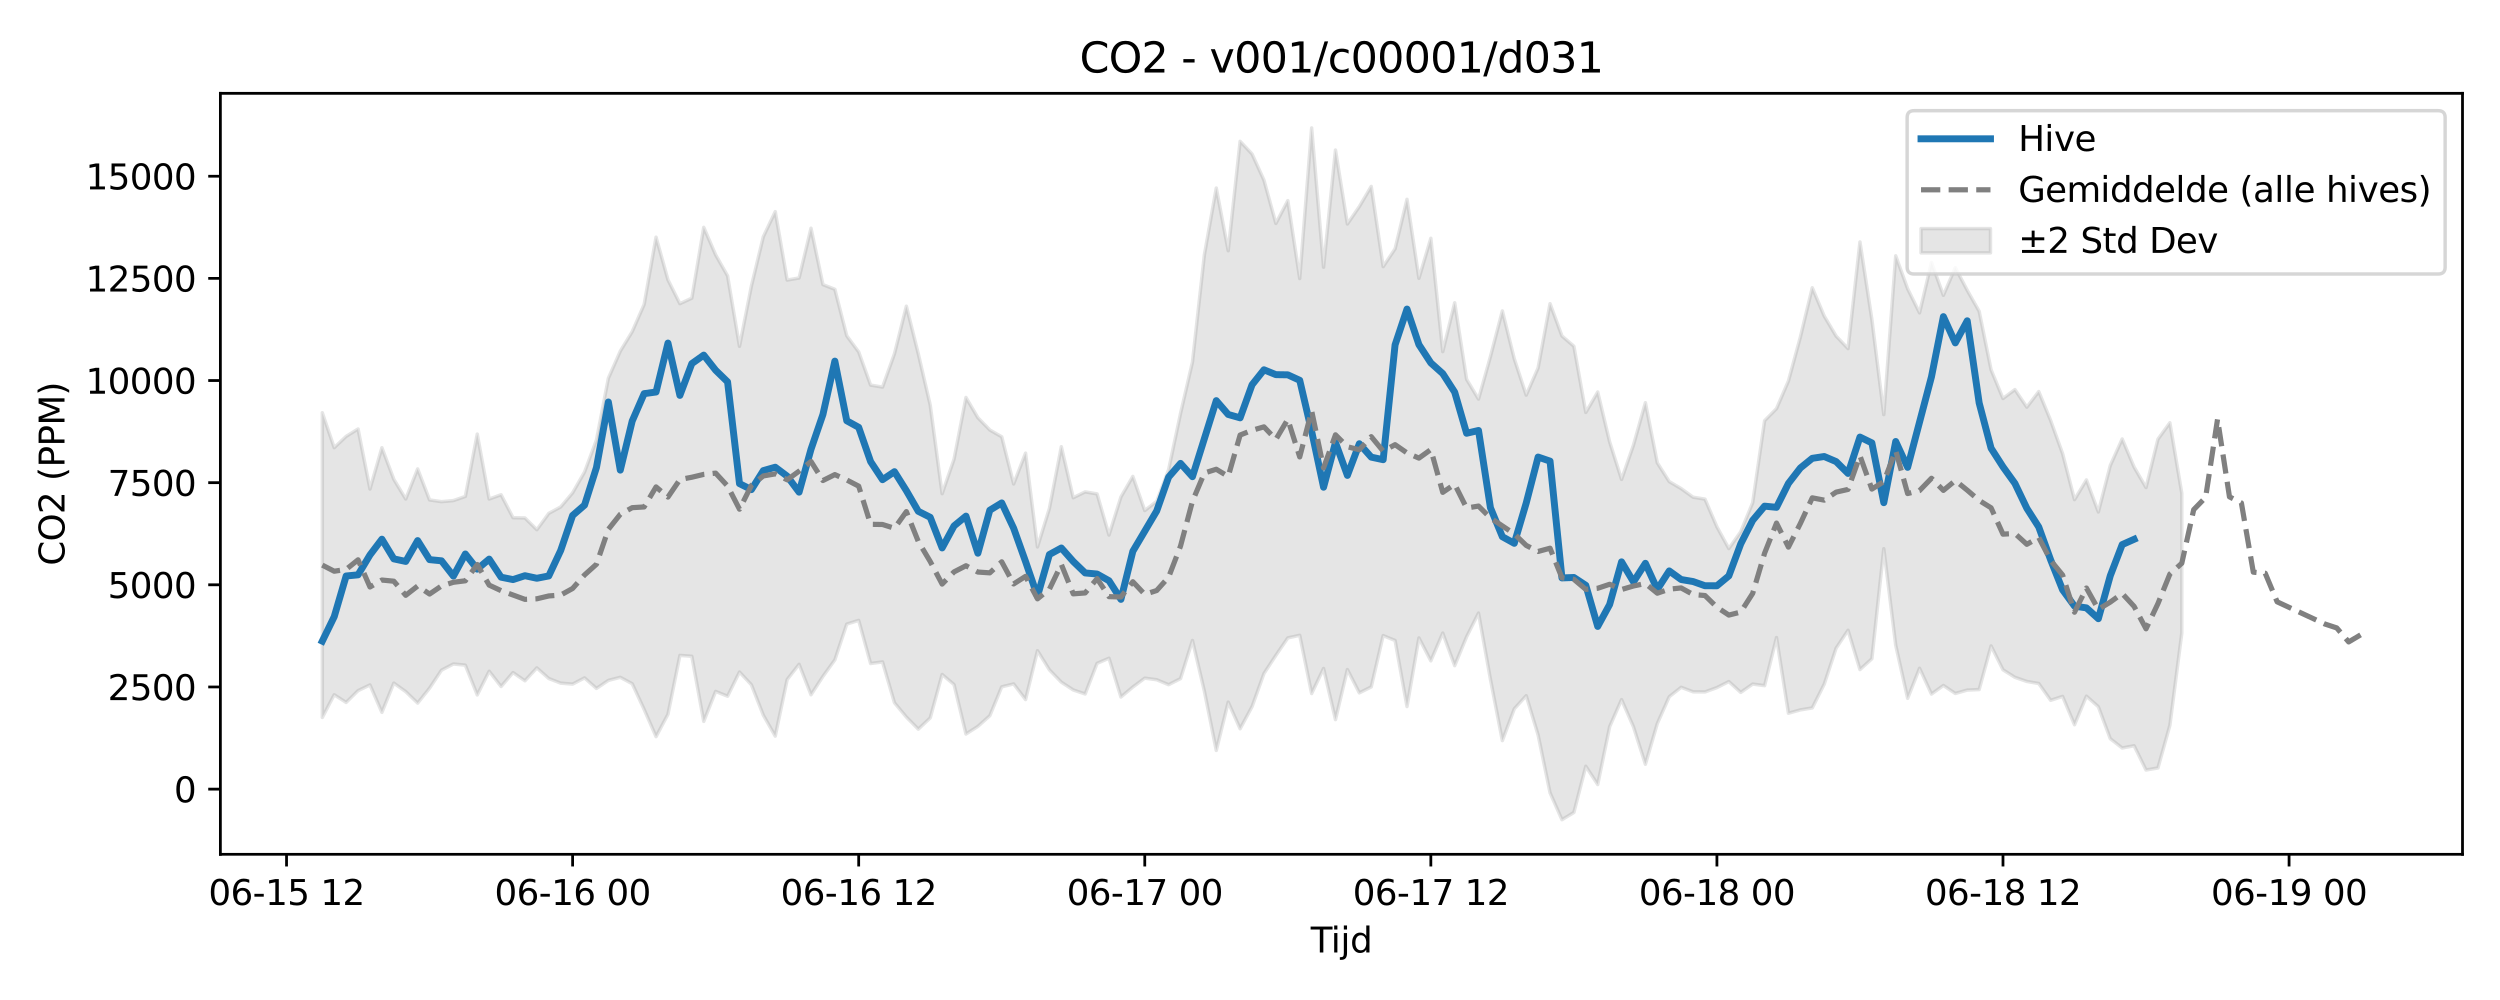 <?xml version="1.0" encoding="utf-8" standalone="no"?>
<!DOCTYPE svg PUBLIC "-//W3C//DTD SVG 1.1//EN"
  "http://www.w3.org/Graphics/SVG/1.1/DTD/svg11.dtd">
<svg xmlns:xlink="http://www.w3.org/1999/xlink" width="720pt" height="288pt" viewBox="0 0 720 288" xmlns="http://www.w3.org/2000/svg" version="1.1">
 <defs>
  <style type="text/css">*{stroke-linejoin: round; stroke-linecap: butt}</style>
 </defs>
 <g id="figure_1">
  <g id="patch_1">
   <path d="M 0 288 
L 720 288 
L 720 0 
L 0 0 
z
" style="fill: #ffffff"/>
  </g>
  <g id="axes_1">
   <g id="patch_2">
    <path d="M 63.47 246.04 
L 709.2 246.04 
L 709.2 26.88 
L 63.47 26.88 
z
" style="fill: #ffffff"/>
   </g>
   <g id="FillBetweenPolyCollection_1">
    <defs>
     <path id="mb49ebd0a89" d="M 92.821 -169.132 
L 92.821 -81.368 
L 96.254 -87.908 
L 99.687 -85.699 
L 103.12 -89.09 
L 106.553 -90.741 
L 109.986 -82.831 
L 113.419 -91.264 
L 116.852 -88.813 
L 120.285 -85.507 
L 123.718 -89.812 
L 127.15 -94.982 
L 130.583 -96.773 
L 134.016 -96.433 
L 137.449 -87.86 
L 140.882 -94.683 
L 144.315 -90.273 
L 147.748 -94.298 
L 151.181 -91.931 
L 154.614 -95.653 
L 158.047 -92.588 
L 161.48 -91.252 
L 164.912 -90.974 
L 168.345 -92.769 
L 171.778 -89.728 
L 175.211 -92.045 
L 178.644 -92.929 
L 182.077 -91.09 
L 185.51 -83.692 
L 188.943 -75.841 
L 192.376 -82.294 
L 195.809 -99.248 
L 199.242 -98.986 
L 202.674 -80.231 
L 206.107 -88.872 
L 209.54 -87.487 
L 212.973 -94.462 
L 216.406 -90.772 
L 219.839 -82.03 
L 223.272 -75.996 
L 226.705 -92.294 
L 230.138 -96.679 
L 233.571 -87.904 
L 237.004 -93.193 
L 240.436 -97.949 
L 243.869 -108.26 
L 247.302 -109.33 
L 250.735 -96.907 
L 254.168 -97.364 
L 257.601 -85.61 
L 261.034 -81.491 
L 264.467 -78.003 
L 267.9 -81.235 
L 271.333 -93.748 
L 274.765 -90.847 
L 278.198 -76.599 
L 281.631 -78.797 
L 285.064 -81.87 
L 288.497 -90.186 
L 291.93 -91.031 
L 295.363 -86.523 
L 298.796 -100.596 
L 302.229 -95.082 
L 305.662 -91.533 
L 309.095 -89.292 
L 312.527 -88.133 
L 315.96 -96.958 
L 319.393 -98.433 
L 322.826 -87.259 
L 326.259 -90.128 
L 329.692 -92.692 
L 333.125 -92.237 
L 336.558 -90.806 
L 339.991 -92.559 
L 343.424 -103.541 
L 346.857 -88.955 
L 350.289 -71.867 
L 353.722 -85.789 
L 357.155 -78.111 
L 360.588 -84.49 
L 364.021 -94.019 
L 367.454 -99.255 
L 370.887 -104.278 
L 374.32 -105.033 
L 377.753 -88.251 
L 381.186 -95.478 
L 384.619 -80.747 
L 388.051 -95.173 
L 391.484 -88.453 
L 394.917 -90.165 
L 398.35 -104.948 
L 401.783 -103.538 
L 405.216 -84.512 
L 408.649 -104.287 
L 412.082 -97.677 
L 415.515 -105.677 
L 418.948 -96.287 
L 422.381 -104.602 
L 425.813 -111.441 
L 429.246 -92.36 
L 432.679 -74.701 
L 436.112 -83.842 
L 439.545 -87.638 
L 442.978 -76.311 
L 446.411 -59.678 
L 449.844 -51.922 
L 453.277 -54.014 
L 456.71 -67.315 
L 460.143 -62.048 
L 463.575 -78.7 
L 467.008 -86.515 
L 470.441 -78.659 
L 473.874 -67.883 
L 477.307 -79.615 
L 480.74 -87.335 
L 484.173 -90.056 
L 487.606 -88.754 
L 491.039 -88.716 
L 494.472 -89.971 
L 497.905 -91.707 
L 501.337 -88.581 
L 504.77 -90.988 
L 508.203 -90.531 
L 511.636 -104.397 
L 515.069 -82.585 
L 518.502 -83.553 
L 521.935 -84.113 
L 525.368 -90.934 
L 528.801 -101.319 
L 532.234 -106.487 
L 535.666 -95.16 
L 539.099 -98.272 
L 542.532 -129.984 
L 545.965 -102.164 
L 549.398 -86.874 
L 552.831 -95.538 
L 556.264 -88.109 
L 559.697 -90.588 
L 563.13 -88.28 
L 566.563 -89.252 
L 569.996 -89.404 
L 573.428 -101.974 
L 576.861 -95.098 
L 580.294 -92.926 
L 583.727 -91.738 
L 587.16 -91.147 
L 590.593 -86.308 
L 594.026 -87.435 
L 597.459 -79.264 
L 600.892 -87.505 
L 604.325 -84.459 
L 607.758 -75.261 
L 611.19 -72.575 
L 614.623 -73.228 
L 618.056 -66.232 
L 621.489 -66.832 
L 624.922 -79.087 
L 628.355 -105.632 
L 628.355 -145.949 
L 628.355 -145.949 
L 624.922 -166.246 
L 621.489 -161.512 
L 618.056 -147.587 
L 614.623 -153.481 
L 611.19 -161.578 
L 607.758 -153.924 
L 604.325 -140.546 
L 600.892 -149.785 
L 597.459 -144.102 
L 594.026 -157.367 
L 590.593 -166.883 
L 587.16 -175.236 
L 583.727 -170.736 
L 580.294 -175.809 
L 576.861 -173.223 
L 573.428 -181.519 
L 569.996 -198.357 
L 566.563 -204.398 
L 563.13 -210.926 
L 559.697 -202.947 
L 556.264 -212.403 
L 552.831 -197.886 
L 549.398 -204.842 
L 545.965 -214.327 
L 542.532 -168.585 
L 539.099 -196.016 
L 535.666 -218.324 
L 532.234 -187.603 
L 528.801 -191.214 
L 525.368 -196.988 
L 521.935 -205.133 
L 518.502 -190.911 
L 515.069 -178.279 
L 511.636 -170.317 
L 508.203 -166.841 
L 504.77 -143.215 
L 501.337 -134.862 
L 497.905 -130.009 
L 494.472 -136.282 
L 491.039 -144.255 
L 487.606 -144.804 
L 484.173 -147.289 
L 480.74 -149.307 
L 477.307 -154.703 
L 473.874 -172.025 
L 470.441 -159.82 
L 467.008 -149.925 
L 463.575 -160.752 
L 460.143 -175.108 
L 456.71 -169.208 
L 453.277 -188.282 
L 449.844 -191.238 
L 446.411 -200.551 
L 442.978 -182.044 
L 439.545 -174.21 
L 436.112 -184.656 
L 432.679 -198.454 
L 429.246 -185.296 
L 425.813 -173.066 
L 422.381 -178.763 
L 418.948 -200.795 
L 415.515 -186.725 
L 412.082 -219.378 
L 408.649 -207.84 
L 405.216 -230.607 
L 401.783 -216.335 
L 398.35 -211.21 
L 394.917 -234.317 
L 391.484 -228.5 
L 388.051 -223.492 
L 384.619 -244.797 
L 381.186 -211.033 
L 377.753 -251.158 
L 374.32 -207.778 
L 370.887 -230.217 
L 367.454 -223.653 
L 364.021 -236.111 
L 360.588 -243.661 
L 357.155 -247.303 
L 353.722 -215.784 
L 350.289 -233.848 
L 346.857 -214.588 
L 343.424 -183.722 
L 339.991 -168.912 
L 336.558 -152.733 
L 333.125 -143.623 
L 329.692 -140.958 
L 326.259 -150.794 
L 322.826 -144.875 
L 319.393 -133.903 
L 315.96 -145.765 
L 312.527 -146.338 
L 309.095 -144.653 
L 305.662 -159.348 
L 302.229 -141.578 
L 298.796 -130.476 
L 295.363 -157.502 
L 291.93 -148.621 
L 288.497 -162.206 
L 285.064 -164.168 
L 281.631 -167.701 
L 278.198 -173.534 
L 274.765 -155.752 
L 271.333 -145.822 
L 267.9 -171.355 
L 264.467 -186.111 
L 261.034 -199.82 
L 257.601 -186.107 
L 254.168 -176.524 
L 250.735 -177.094 
L 247.302 -186.645 
L 243.869 -191.283 
L 240.436 -204.688 
L 237.004 -206.029 
L 233.571 -222.277 
L 230.138 -207.944 
L 226.705 -207.343 
L 223.272 -227.054 
L 219.839 -219.834 
L 216.406 -205.634 
L 212.973 -188.245 
L 209.54 -208.559 
L 206.107 -214.603 
L 202.674 -222.528 
L 199.242 -202.128 
L 195.809 -200.543 
L 192.376 -207.406 
L 188.943 -219.694 
L 185.51 -200.307 
L 182.077 -192.493 
L 178.644 -186.859 
L 175.211 -179.071 
L 171.778 -161.275 
L 168.345 -152.058 
L 164.912 -146.067 
L 161.48 -142.004 
L 158.047 -140.145 
L 154.614 -135.444 
L 151.181 -138.837 
L 147.748 -138.908 
L 144.315 -145.512 
L 140.882 -144.286 
L 137.449 -162.984 
L 134.016 -145.031 
L 130.583 -143.834 
L 127.15 -143.523 
L 123.718 -144.022 
L 120.285 -152.952 
L 116.852 -144.289 
L 113.419 -149.964 
L 109.986 -159.065 
L 106.553 -147.157 
L 103.12 -164.458 
L 99.687 -162.324 
L 96.254 -159.066 
L 92.821 -169.132 
z
" style="stroke: #808080; stroke-opacity: 0.2"/>
    </defs>
    <g clip-path="url(#p3640446ae3)">
     <use xlink:href="#mb49ebd0a89" x="0" y="288" style="fill: #808080; fill-opacity: 0.2; stroke: #808080; stroke-opacity: 0.2"/>
    </g>
   </g>
   <g id="matplotlib.axis_1">
    <g id="xtick_1">
     <g id="line2d_1">
      <defs>
       <path id="m3b63fafcb9" d="M 0 0 
L 0 3.5 
" style="stroke: #000000; stroke-width: 0.8"/>
      </defs>
      <g>
       <use xlink:href="#m3b63fafcb9" x="82.523" y="246.04" style="stroke: #000000; stroke-width: 0.8"/>
      </g>
     </g>
     <g id="text_1">
      <!-- 06-15 12 -->
      <g transform="translate(60.042 260.638) scale(0.1 -0.1)">
       <defs>
        <path id="DejaVuSans-30" d="M 2034 4250 
Q 1547 4250 1301 3770 
Q 1056 3291 1056 2328 
Q 1056 1369 1301 889 
Q 1547 409 2034 409 
Q 2525 409 2770 889 
Q 3016 1369 3016 2328 
Q 3016 3291 2770 3770 
Q 2525 4250 2034 4250 
z
M 2034 4750 
Q 2819 4750 3233 4129 
Q 3647 3509 3647 2328 
Q 3647 1150 3233 529 
Q 2819 -91 2034 -91 
Q 1250 -91 836 529 
Q 422 1150 422 2328 
Q 422 3509 836 4129 
Q 1250 4750 2034 4750 
z
" transform="scale(0.016)"/>
        <path id="DejaVuSans-36" d="M 2113 2584 
Q 1688 2584 1439 2293 
Q 1191 2003 1191 1497 
Q 1191 994 1439 701 
Q 1688 409 2113 409 
Q 2538 409 2786 701 
Q 3034 994 3034 1497 
Q 3034 2003 2786 2293 
Q 2538 2584 2113 2584 
z
M 3366 4563 
L 3366 3988 
Q 3128 4100 2886 4159 
Q 2644 4219 2406 4219 
Q 1781 4219 1451 3797 
Q 1122 3375 1075 2522 
Q 1259 2794 1537 2939 
Q 1816 3084 2150 3084 
Q 2853 3084 3261 2657 
Q 3669 2231 3669 1497 
Q 3669 778 3244 343 
Q 2819 -91 2113 -91 
Q 1303 -91 875 529 
Q 447 1150 447 2328 
Q 447 3434 972 4092 
Q 1497 4750 2381 4750 
Q 2619 4750 2861 4703 
Q 3103 4656 3366 4563 
z
" transform="scale(0.016)"/>
        <path id="DejaVuSans-2d" d="M 313 2009 
L 1997 2009 
L 1997 1497 
L 313 1497 
L 313 2009 
z
" transform="scale(0.016)"/>
        <path id="DejaVuSans-31" d="M 794 531 
L 1825 531 
L 1825 4091 
L 703 3866 
L 703 4441 
L 1819 4666 
L 2450 4666 
L 2450 531 
L 3481 531 
L 3481 0 
L 794 0 
L 794 531 
z
" transform="scale(0.016)"/>
        <path id="DejaVuSans-35" d="M 691 4666 
L 3169 4666 
L 3169 4134 
L 1269 4134 
L 1269 2991 
Q 1406 3038 1543 3061 
Q 1681 3084 1819 3084 
Q 2600 3084 3056 2656 
Q 3513 2228 3513 1497 
Q 3513 744 3044 326 
Q 2575 -91 1722 -91 
Q 1428 -91 1123 -41 
Q 819 9 494 109 
L 494 744 
Q 775 591 1075 516 
Q 1375 441 1709 441 
Q 2250 441 2565 725 
Q 2881 1009 2881 1497 
Q 2881 1984 2565 2268 
Q 2250 2553 1709 2553 
Q 1456 2553 1204 2497 
Q 953 2441 691 2322 
L 691 4666 
z
" transform="scale(0.016)"/>
        <path id="DejaVuSans-20" transform="scale(0.016)"/>
        <path id="DejaVuSans-32" d="M 1228 531 
L 3431 531 
L 3431 0 
L 469 0 
L 469 531 
Q 828 903 1448 1529 
Q 2069 2156 2228 2338 
Q 2531 2678 2651 2914 
Q 2772 3150 2772 3378 
Q 2772 3750 2511 3984 
Q 2250 4219 1831 4219 
Q 1534 4219 1204 4116 
Q 875 4013 500 3803 
L 500 4441 
Q 881 4594 1212 4672 
Q 1544 4750 1819 4750 
Q 2544 4750 2975 4387 
Q 3406 4025 3406 3419 
Q 3406 3131 3298 2873 
Q 3191 2616 2906 2266 
Q 2828 2175 2409 1742 
Q 1991 1309 1228 531 
z
" transform="scale(0.016)"/>
       </defs>
       <use xlink:href="#DejaVuSans-30"/>
       <use xlink:href="#DejaVuSans-36" transform="translate(63.623 0)"/>
       <use xlink:href="#DejaVuSans-2d" transform="translate(127.246 0)"/>
       <use xlink:href="#DejaVuSans-31" transform="translate(163.33 0)"/>
       <use xlink:href="#DejaVuSans-35" transform="translate(226.953 0)"/>
       <use xlink:href="#DejaVuSans-20" transform="translate(290.576 0)"/>
       <use xlink:href="#DejaVuSans-31" transform="translate(322.363 0)"/>
       <use xlink:href="#DejaVuSans-32" transform="translate(385.986 0)"/>
      </g>
     </g>
    </g>
    <g id="xtick_2">
     <g id="line2d_2">
      <g>
       <use xlink:href="#m3b63fafcb9" x="164.912" y="246.04" style="stroke: #000000; stroke-width: 0.8"/>
      </g>
     </g>
     <g id="text_2">
      <!-- 06-16 00 -->
      <g transform="translate(142.432 260.638) scale(0.1 -0.1)">
       <use xlink:href="#DejaVuSans-30"/>
       <use xlink:href="#DejaVuSans-36" transform="translate(63.623 0)"/>
       <use xlink:href="#DejaVuSans-2d" transform="translate(127.246 0)"/>
       <use xlink:href="#DejaVuSans-31" transform="translate(163.33 0)"/>
       <use xlink:href="#DejaVuSans-36" transform="translate(226.953 0)"/>
       <use xlink:href="#DejaVuSans-20" transform="translate(290.576 0)"/>
       <use xlink:href="#DejaVuSans-30" transform="translate(322.363 0)"/>
       <use xlink:href="#DejaVuSans-30" transform="translate(385.986 0)"/>
      </g>
     </g>
    </g>
    <g id="xtick_3">
     <g id="line2d_3">
      <g>
       <use xlink:href="#m3b63fafcb9" x="247.302" y="246.04" style="stroke: #000000; stroke-width: 0.8"/>
      </g>
     </g>
     <g id="text_3">
      <!-- 06-16 12 -->
      <g transform="translate(224.822 260.638) scale(0.1 -0.1)">
       <use xlink:href="#DejaVuSans-30"/>
       <use xlink:href="#DejaVuSans-36" transform="translate(63.623 0)"/>
       <use xlink:href="#DejaVuSans-2d" transform="translate(127.246 0)"/>
       <use xlink:href="#DejaVuSans-31" transform="translate(163.33 0)"/>
       <use xlink:href="#DejaVuSans-36" transform="translate(226.953 0)"/>
       <use xlink:href="#DejaVuSans-20" transform="translate(290.576 0)"/>
       <use xlink:href="#DejaVuSans-31" transform="translate(322.363 0)"/>
       <use xlink:href="#DejaVuSans-32" transform="translate(385.986 0)"/>
      </g>
     </g>
    </g>
    <g id="xtick_4">
     <g id="line2d_4">
      <g>
       <use xlink:href="#m3b63fafcb9" x="329.692" y="246.04" style="stroke: #000000; stroke-width: 0.8"/>
      </g>
     </g>
     <g id="text_4">
      <!-- 06-17 00 -->
      <g transform="translate(307.212 260.638) scale(0.1 -0.1)">
       <defs>
        <path id="DejaVuSans-37" d="M 525 4666 
L 3525 4666 
L 3525 4397 
L 1831 0 
L 1172 0 
L 2766 4134 
L 525 4134 
L 525 4666 
z
" transform="scale(0.016)"/>
       </defs>
       <use xlink:href="#DejaVuSans-30"/>
       <use xlink:href="#DejaVuSans-36" transform="translate(63.623 0)"/>
       <use xlink:href="#DejaVuSans-2d" transform="translate(127.246 0)"/>
       <use xlink:href="#DejaVuSans-31" transform="translate(163.33 0)"/>
       <use xlink:href="#DejaVuSans-37" transform="translate(226.953 0)"/>
       <use xlink:href="#DejaVuSans-20" transform="translate(290.576 0)"/>
       <use xlink:href="#DejaVuSans-30" transform="translate(322.363 0)"/>
       <use xlink:href="#DejaVuSans-30" transform="translate(385.986 0)"/>
      </g>
     </g>
    </g>
    <g id="xtick_5">
     <g id="line2d_5">
      <g>
       <use xlink:href="#m3b63fafcb9" x="412.082" y="246.04" style="stroke: #000000; stroke-width: 0.8"/>
      </g>
     </g>
     <g id="text_5">
      <!-- 06-17 12 -->
      <g transform="translate(389.601 260.638) scale(0.1 -0.1)">
       <use xlink:href="#DejaVuSans-30"/>
       <use xlink:href="#DejaVuSans-36" transform="translate(63.623 0)"/>
       <use xlink:href="#DejaVuSans-2d" transform="translate(127.246 0)"/>
       <use xlink:href="#DejaVuSans-31" transform="translate(163.33 0)"/>
       <use xlink:href="#DejaVuSans-37" transform="translate(226.953 0)"/>
       <use xlink:href="#DejaVuSans-20" transform="translate(290.576 0)"/>
       <use xlink:href="#DejaVuSans-31" transform="translate(322.363 0)"/>
       <use xlink:href="#DejaVuSans-32" transform="translate(385.986 0)"/>
      </g>
     </g>
    </g>
    <g id="xtick_6">
     <g id="line2d_6">
      <g>
       <use xlink:href="#m3b63fafcb9" x="494.472" y="246.04" style="stroke: #000000; stroke-width: 0.8"/>
      </g>
     </g>
     <g id="text_6">
      <!-- 06-18 00 -->
      <g transform="translate(471.991 260.638) scale(0.1 -0.1)">
       <defs>
        <path id="DejaVuSans-38" d="M 2034 2216 
Q 1584 2216 1326 1975 
Q 1069 1734 1069 1313 
Q 1069 891 1326 650 
Q 1584 409 2034 409 
Q 2484 409 2743 651 
Q 3003 894 3003 1313 
Q 3003 1734 2745 1975 
Q 2488 2216 2034 2216 
z
M 1403 2484 
Q 997 2584 770 2862 
Q 544 3141 544 3541 
Q 544 4100 942 4425 
Q 1341 4750 2034 4750 
Q 2731 4750 3128 4425 
Q 3525 4100 3525 3541 
Q 3525 3141 3298 2862 
Q 3072 2584 2669 2484 
Q 3125 2378 3379 2068 
Q 3634 1759 3634 1313 
Q 3634 634 3220 271 
Q 2806 -91 2034 -91 
Q 1263 -91 848 271 
Q 434 634 434 1313 
Q 434 1759 690 2068 
Q 947 2378 1403 2484 
z
M 1172 3481 
Q 1172 3119 1398 2916 
Q 1625 2713 2034 2713 
Q 2441 2713 2670 2916 
Q 2900 3119 2900 3481 
Q 2900 3844 2670 4047 
Q 2441 4250 2034 4250 
Q 1625 4250 1398 4047 
Q 1172 3844 1172 3481 
z
" transform="scale(0.016)"/>
       </defs>
       <use xlink:href="#DejaVuSans-30"/>
       <use xlink:href="#DejaVuSans-36" transform="translate(63.623 0)"/>
       <use xlink:href="#DejaVuSans-2d" transform="translate(127.246 0)"/>
       <use xlink:href="#DejaVuSans-31" transform="translate(163.33 0)"/>
       <use xlink:href="#DejaVuSans-38" transform="translate(226.953 0)"/>
       <use xlink:href="#DejaVuSans-20" transform="translate(290.576 0)"/>
       <use xlink:href="#DejaVuSans-30" transform="translate(322.363 0)"/>
       <use xlink:href="#DejaVuSans-30" transform="translate(385.986 0)"/>
      </g>
     </g>
    </g>
    <g id="xtick_7">
     <g id="line2d_7">
      <g>
       <use xlink:href="#m3b63fafcb9" x="576.861" y="246.04" style="stroke: #000000; stroke-width: 0.8"/>
      </g>
     </g>
     <g id="text_7">
      <!-- 06-18 12 -->
      <g transform="translate(554.381 260.638) scale(0.1 -0.1)">
       <use xlink:href="#DejaVuSans-30"/>
       <use xlink:href="#DejaVuSans-36" transform="translate(63.623 0)"/>
       <use xlink:href="#DejaVuSans-2d" transform="translate(127.246 0)"/>
       <use xlink:href="#DejaVuSans-31" transform="translate(163.33 0)"/>
       <use xlink:href="#DejaVuSans-38" transform="translate(226.953 0)"/>
       <use xlink:href="#DejaVuSans-20" transform="translate(290.576 0)"/>
       <use xlink:href="#DejaVuSans-31" transform="translate(322.363 0)"/>
       <use xlink:href="#DejaVuSans-32" transform="translate(385.986 0)"/>
      </g>
     </g>
    </g>
    <g id="xtick_8">
     <g id="line2d_8">
      <g>
       <use xlink:href="#m3b63fafcb9" x="659.251" y="246.04" style="stroke: #000000; stroke-width: 0.8"/>
      </g>
     </g>
     <g id="text_8">
      <!-- 06-19 00 -->
      <g transform="translate(636.771 260.638) scale(0.1 -0.1)">
       <defs>
        <path id="DejaVuSans-39" d="M 703 97 
L 703 672 
Q 941 559 1184 500 
Q 1428 441 1663 441 
Q 2288 441 2617 861 
Q 2947 1281 2994 2138 
Q 2813 1869 2534 1725 
Q 2256 1581 1919 1581 
Q 1219 1581 811 2004 
Q 403 2428 403 3163 
Q 403 3881 828 4315 
Q 1253 4750 1959 4750 
Q 2769 4750 3195 4129 
Q 3622 3509 3622 2328 
Q 3622 1225 3098 567 
Q 2575 -91 1691 -91 
Q 1453 -91 1209 -44 
Q 966 3 703 97 
z
M 1959 2075 
Q 2384 2075 2632 2365 
Q 2881 2656 2881 3163 
Q 2881 3666 2632 3958 
Q 2384 4250 1959 4250 
Q 1534 4250 1286 3958 
Q 1038 3666 1038 3163 
Q 1038 2656 1286 2365 
Q 1534 2075 1959 2075 
z
" transform="scale(0.016)"/>
       </defs>
       <use xlink:href="#DejaVuSans-30"/>
       <use xlink:href="#DejaVuSans-36" transform="translate(63.623 0)"/>
       <use xlink:href="#DejaVuSans-2d" transform="translate(127.246 0)"/>
       <use xlink:href="#DejaVuSans-31" transform="translate(163.33 0)"/>
       <use xlink:href="#DejaVuSans-39" transform="translate(226.953 0)"/>
       <use xlink:href="#DejaVuSans-20" transform="translate(290.576 0)"/>
       <use xlink:href="#DejaVuSans-30" transform="translate(322.363 0)"/>
       <use xlink:href="#DejaVuSans-30" transform="translate(385.986 0)"/>
      </g>
     </g>
    </g>
    <g id="text_9">
     <!-- Tijd -->
     <g transform="translate(377.485 274.317) scale(0.1 -0.1)">
      <defs>
       <path id="DejaVuSans-54" d="M -19 4666 
L 3928 4666 
L 3928 4134 
L 2272 4134 
L 2272 0 
L 1638 0 
L 1638 4134 
L -19 4134 
L -19 4666 
z
" transform="scale(0.016)"/>
       <path id="DejaVuSans-69" d="M 603 3500 
L 1178 3500 
L 1178 0 
L 603 0 
L 603 3500 
z
M 603 4863 
L 1178 4863 
L 1178 4134 
L 603 4134 
L 603 4863 
z
" transform="scale(0.016)"/>
       <path id="DejaVuSans-6a" d="M 603 3500 
L 1178 3500 
L 1178 -63 
Q 1178 -731 923 -1031 
Q 669 -1331 103 -1331 
L -116 -1331 
L -116 -844 
L 38 -844 
Q 366 -844 484 -692 
Q 603 -541 603 -63 
L 603 3500 
z
M 603 4863 
L 1178 4863 
L 1178 4134 
L 603 4134 
L 603 4863 
z
" transform="scale(0.016)"/>
       <path id="DejaVuSans-64" d="M 2906 2969 
L 2906 4863 
L 3481 4863 
L 3481 0 
L 2906 0 
L 2906 525 
Q 2725 213 2448 61 
Q 2172 -91 1784 -91 
Q 1150 -91 751 415 
Q 353 922 353 1747 
Q 353 2572 751 3078 
Q 1150 3584 1784 3584 
Q 2172 3584 2448 3432 
Q 2725 3281 2906 2969 
z
M 947 1747 
Q 947 1113 1208 752 
Q 1469 391 1925 391 
Q 2381 391 2643 752 
Q 2906 1113 2906 1747 
Q 2906 2381 2643 2742 
Q 2381 3103 1925 3103 
Q 1469 3103 1208 2742 
Q 947 2381 947 1747 
z
" transform="scale(0.016)"/>
      </defs>
      <use xlink:href="#DejaVuSans-54"/>
      <use xlink:href="#DejaVuSans-69" transform="translate(57.959 0)"/>
      <use xlink:href="#DejaVuSans-6a" transform="translate(85.742 0)"/>
      <use xlink:href="#DejaVuSans-64" transform="translate(113.525 0)"/>
     </g>
    </g>
   </g>
   <g id="matplotlib.axis_2">
    <g id="ytick_1">
     <g id="line2d_9">
      <defs>
       <path id="m8d8c16e591" d="M 0 0 
L -3.5 0 
" style="stroke: #000000; stroke-width: 0.8"/>
      </defs>
      <g>
       <use xlink:href="#m8d8c16e591" x="63.47" y="227.265" style="stroke: #000000; stroke-width: 0.8"/>
      </g>
     </g>
     <g id="text_10">
      <!-- 0 -->
      <g transform="translate(50.108 231.064) scale(0.1 -0.1)">
       <use xlink:href="#DejaVuSans-30"/>
      </g>
     </g>
    </g>
    <g id="ytick_2">
     <g id="line2d_10">
      <g>
       <use xlink:href="#m8d8c16e591" x="63.47" y="197.846" style="stroke: #000000; stroke-width: 0.8"/>
      </g>
     </g>
     <g id="text_11">
      <!-- 2500 -->
      <g transform="translate(31.02 201.646) scale(0.1 -0.1)">
       <use xlink:href="#DejaVuSans-32"/>
       <use xlink:href="#DejaVuSans-35" transform="translate(63.623 0)"/>
       <use xlink:href="#DejaVuSans-30" transform="translate(127.246 0)"/>
       <use xlink:href="#DejaVuSans-30" transform="translate(190.869 0)"/>
      </g>
     </g>
    </g>
    <g id="ytick_3">
     <g id="line2d_11">
      <g>
       <use xlink:href="#m8d8c16e591" x="63.47" y="168.428" style="stroke: #000000; stroke-width: 0.8"/>
      </g>
     </g>
     <g id="text_12">
      <!-- 5000 -->
      <g transform="translate(31.02 172.227) scale(0.1 -0.1)">
       <use xlink:href="#DejaVuSans-35"/>
       <use xlink:href="#DejaVuSans-30" transform="translate(63.623 0)"/>
       <use xlink:href="#DejaVuSans-30" transform="translate(127.246 0)"/>
       <use xlink:href="#DejaVuSans-30" transform="translate(190.869 0)"/>
      </g>
     </g>
    </g>
    <g id="ytick_4">
     <g id="line2d_12">
      <g>
       <use xlink:href="#m8d8c16e591" x="63.47" y="139.009" style="stroke: #000000; stroke-width: 0.8"/>
      </g>
     </g>
     <g id="text_13">
      <!-- 7500 -->
      <g transform="translate(31.02 142.809) scale(0.1 -0.1)">
       <use xlink:href="#DejaVuSans-37"/>
       <use xlink:href="#DejaVuSans-35" transform="translate(63.623 0)"/>
       <use xlink:href="#DejaVuSans-30" transform="translate(127.246 0)"/>
       <use xlink:href="#DejaVuSans-30" transform="translate(190.869 0)"/>
      </g>
     </g>
    </g>
    <g id="ytick_5">
     <g id="line2d_13">
      <g>
       <use xlink:href="#m8d8c16e591" x="63.47" y="109.591" style="stroke: #000000; stroke-width: 0.8"/>
      </g>
     </g>
     <g id="text_14">
      <!-- 10000 -->
      <g transform="translate(24.657 113.39) scale(0.1 -0.1)">
       <use xlink:href="#DejaVuSans-31"/>
       <use xlink:href="#DejaVuSans-30" transform="translate(63.623 0)"/>
       <use xlink:href="#DejaVuSans-30" transform="translate(127.246 0)"/>
       <use xlink:href="#DejaVuSans-30" transform="translate(190.869 0)"/>
       <use xlink:href="#DejaVuSans-30" transform="translate(254.492 0)"/>
      </g>
     </g>
    </g>
    <g id="ytick_6">
     <g id="line2d_14">
      <g>
       <use xlink:href="#m8d8c16e591" x="63.47" y="80.172" style="stroke: #000000; stroke-width: 0.8"/>
      </g>
     </g>
     <g id="text_15">
      <!-- 12500 -->
      <g transform="translate(24.657 83.971) scale(0.1 -0.1)">
       <use xlink:href="#DejaVuSans-31"/>
       <use xlink:href="#DejaVuSans-32" transform="translate(63.623 0)"/>
       <use xlink:href="#DejaVuSans-35" transform="translate(127.246 0)"/>
       <use xlink:href="#DejaVuSans-30" transform="translate(190.869 0)"/>
       <use xlink:href="#DejaVuSans-30" transform="translate(254.492 0)"/>
      </g>
     </g>
    </g>
    <g id="ytick_7">
     <g id="line2d_15">
      <g>
       <use xlink:href="#m8d8c16e591" x="63.47" y="50.754" style="stroke: #000000; stroke-width: 0.8"/>
      </g>
     </g>
     <g id="text_16">
      <!-- 15000 -->
      <g transform="translate(24.657 54.553) scale(0.1 -0.1)">
       <use xlink:href="#DejaVuSans-31"/>
       <use xlink:href="#DejaVuSans-35" transform="translate(63.623 0)"/>
       <use xlink:href="#DejaVuSans-30" transform="translate(127.246 0)"/>
       <use xlink:href="#DejaVuSans-30" transform="translate(190.869 0)"/>
       <use xlink:href="#DejaVuSans-30" transform="translate(254.492 0)"/>
      </g>
     </g>
    </g>
    <g id="text_17">
     <!-- CO2 (PPM) -->
     <g transform="translate(18.578 162.903) rotate(-90) scale(0.1 -0.1)">
      <defs>
       <path id="DejaVuSans-43" d="M 4122 4306 
L 4122 3641 
Q 3803 3938 3442 4084 
Q 3081 4231 2675 4231 
Q 1875 4231 1450 3742 
Q 1025 3253 1025 2328 
Q 1025 1406 1450 917 
Q 1875 428 2675 428 
Q 3081 428 3442 575 
Q 3803 722 4122 1019 
L 4122 359 
Q 3791 134 3420 21 
Q 3050 -91 2638 -91 
Q 1578 -91 968 557 
Q 359 1206 359 2328 
Q 359 3453 968 4101 
Q 1578 4750 2638 4750 
Q 3056 4750 3426 4639 
Q 3797 4528 4122 4306 
z
" transform="scale(0.016)"/>
       <path id="DejaVuSans-4f" d="M 2522 4238 
Q 1834 4238 1429 3725 
Q 1025 3213 1025 2328 
Q 1025 1447 1429 934 
Q 1834 422 2522 422 
Q 3209 422 3611 934 
Q 4013 1447 4013 2328 
Q 4013 3213 3611 3725 
Q 3209 4238 2522 4238 
z
M 2522 4750 
Q 3503 4750 4090 4092 
Q 4678 3434 4678 2328 
Q 4678 1225 4090 567 
Q 3503 -91 2522 -91 
Q 1538 -91 948 565 
Q 359 1222 359 2328 
Q 359 3434 948 4092 
Q 1538 4750 2522 4750 
z
" transform="scale(0.016)"/>
       <path id="DejaVuSans-28" d="M 1984 4856 
Q 1566 4138 1362 3434 
Q 1159 2731 1159 2009 
Q 1159 1288 1364 580 
Q 1569 -128 1984 -844 
L 1484 -844 
Q 1016 -109 783 600 
Q 550 1309 550 2009 
Q 550 2706 781 3412 
Q 1013 4119 1484 4856 
L 1984 4856 
z
" transform="scale(0.016)"/>
       <path id="DejaVuSans-50" d="M 1259 4147 
L 1259 2394 
L 2053 2394 
Q 2494 2394 2734 2622 
Q 2975 2850 2975 3272 
Q 2975 3691 2734 3919 
Q 2494 4147 2053 4147 
L 1259 4147 
z
M 628 4666 
L 2053 4666 
Q 2838 4666 3239 4311 
Q 3641 3956 3641 3272 
Q 3641 2581 3239 2228 
Q 2838 1875 2053 1875 
L 1259 1875 
L 1259 0 
L 628 0 
L 628 4666 
z
" transform="scale(0.016)"/>
       <path id="DejaVuSans-4d" d="M 628 4666 
L 1569 4666 
L 2759 1491 
L 3956 4666 
L 4897 4666 
L 4897 0 
L 4281 0 
L 4281 4097 
L 3078 897 
L 2444 897 
L 1241 4097 
L 1241 0 
L 628 0 
L 628 4666 
z
" transform="scale(0.016)"/>
       <path id="DejaVuSans-29" d="M 513 4856 
L 1013 4856 
Q 1481 4119 1714 3412 
Q 1947 2706 1947 2009 
Q 1947 1309 1714 600 
Q 1481 -109 1013 -844 
L 513 -844 
Q 928 -128 1133 580 
Q 1338 1288 1338 2009 
Q 1338 2731 1133 3434 
Q 928 4138 513 4856 
z
" transform="scale(0.016)"/>
      </defs>
      <use xlink:href="#DejaVuSans-43"/>
      <use xlink:href="#DejaVuSans-4f" transform="translate(69.824 0)"/>
      <use xlink:href="#DejaVuSans-32" transform="translate(148.535 0)"/>
      <use xlink:href="#DejaVuSans-20" transform="translate(212.158 0)"/>
      <use xlink:href="#DejaVuSans-28" transform="translate(243.945 0)"/>
      <use xlink:href="#DejaVuSans-50" transform="translate(282.959 0)"/>
      <use xlink:href="#DejaVuSans-50" transform="translate(343.262 0)"/>
      <use xlink:href="#DejaVuSans-4d" transform="translate(403.564 0)"/>
      <use xlink:href="#DejaVuSans-29" transform="translate(489.844 0)"/>
     </g>
    </g>
   </g>
   <g id="line2d_16">
    <path d="M 92.821 184.651 
L 96.254 177.606 
L 99.687 165.886 
L 103.12 165.553 
L 106.553 159.822 
L 109.986 155.291 
L 113.419 160.956 
L 116.852 161.693 
L 120.285 155.695 
L 123.718 161.175 
L 127.15 161.513 
L 130.583 165.921 
L 134.016 159.551 
L 137.449 163.913 
L 140.882 161.022 
L 144.315 166.231 
L 147.748 166.922 
L 151.181 165.804 
L 154.614 166.541 
L 158.047 165.87 
L 161.48 158.535 
L 164.912 148.451 
L 168.345 145.477 
L 171.778 134.636 
L 175.211 115.776 
L 178.644 135.393 
L 182.077 121.252 
L 185.51 113.368 
L 188.943 112.897 
L 192.376 98.808 
L 195.809 113.87 
L 199.242 104.719 
L 202.674 102.275 
L 206.107 106.629 
L 209.54 109.971 
L 212.973 139.28 
L 216.406 141.006 
L 219.839 135.538 
L 223.272 134.561 
L 226.705 137.138 
L 230.138 141.739 
L 233.571 129.38 
L 237.004 119.362 
L 240.436 104.007 
L 243.869 121.182 
L 247.302 123.072 
L 250.735 132.941 
L 254.168 138.15 
L 257.601 135.844 
L 261.034 141.312 
L 264.467 147.25 
L 267.9 148.984 
L 271.333 157.802 
L 274.765 151.459 
L 278.198 148.647 
L 281.631 159.324 
L 285.064 146.944 
L 288.497 144.842 
L 291.93 152.134 
L 295.363 161.74 
L 298.796 171.717 
L 302.229 159.7 
L 305.662 157.825 
L 309.095 161.697 
L 312.527 165.007 
L 315.96 165.321 
L 319.393 167.247 
L 322.826 172.617 
L 326.259 158.767 
L 333.125 147.164 
L 336.558 137.409 
L 339.991 133.459 
L 343.424 137.287 
L 350.289 115.388 
L 353.722 119.366 
L 357.155 120.338 
L 360.588 110.815 
L 364.021 106.5 
L 367.454 107.9 
L 370.887 107.951 
L 374.32 109.524 
L 377.753 124.21 
L 381.186 140.319 
L 384.619 127.45 
L 388.051 136.915 
L 391.484 127.795 
L 394.917 131.655 
L 398.35 132.392 
L 401.783 99.318 
L 405.216 89.017 
L 408.649 99.255 
L 412.082 104.523 
L 415.515 107.594 
L 418.948 112.941 
L 422.381 124.779 
L 425.813 123.978 
L 429.246 146.231 
L 432.679 154.574 
L 436.112 156.476 
L 439.545 144.881 
L 442.978 131.631 
L 446.411 132.804 
L 449.844 166.443 
L 453.277 166.314 
L 456.71 168.565 
L 460.143 180.411 
L 463.575 174.108 
L 467.008 161.815 
L 470.441 167.573 
L 473.874 162.234 
L 477.307 169.75 
L 480.74 164.427 
L 484.173 166.906 
L 487.606 167.483 
L 491.039 168.695 
L 494.472 168.702 
L 497.905 165.855 
L 501.337 156.621 
L 504.77 149.859 
L 508.203 145.772 
L 511.636 146.109 
L 515.069 139.221 
L 518.502 134.777 
L 521.935 131.996 
L 525.368 131.474 
L 528.801 132.933 
L 532.234 136.346 
L 535.666 125.877 
L 539.099 127.552 
L 542.532 144.771 
L 545.965 127.152 
L 549.398 134.593 
L 556.264 108.508 
L 559.697 91.194 
L 563.13 98.749 
L 566.563 92.391 
L 569.996 116.039 
L 573.428 129.085 
L 576.861 134.447 
L 580.294 139.221 
L 583.727 146.387 
L 587.16 151.773 
L 590.593 161.265 
L 594.026 169.871 
L 597.459 174.57 
L 600.892 175.069 
L 604.325 178.183 
L 607.758 165.819 
L 611.19 156.849 
L 614.623 155.319 
L 614.623 155.319 
" clip-path="url(#p3640446ae3)" style="fill: none; stroke: #1f77b4; stroke-width: 2; stroke-linecap: square"/>
   </g>
   <g id="line2d_17">
    <path d="M 92.821 162.75 
L 96.254 164.513 
L 99.687 163.988 
L 103.12 161.226 
L 106.553 169.051 
L 109.986 167.052 
L 113.419 167.386 
L 116.852 171.449 
L 120.285 168.771 
L 123.718 171.083 
L 127.15 168.748 
L 130.583 167.697 
L 134.016 167.268 
L 137.449 162.578 
L 140.882 168.515 
L 144.315 170.108 
L 151.181 172.616 
L 154.614 172.451 
L 158.047 171.634 
L 161.48 171.372 
L 164.912 169.48 
L 168.345 165.587 
L 171.778 162.498 
L 175.211 152.442 
L 178.644 148.106 
L 182.077 146.209 
L 185.51 146 
L 188.943 140.233 
L 192.376 143.15 
L 195.809 138.105 
L 199.242 137.443 
L 202.674 136.621 
L 206.107 136.262 
L 209.54 139.977 
L 212.973 146.646 
L 216.406 139.797 
L 219.839 137.068 
L 223.272 136.475 
L 226.705 138.182 
L 230.138 135.689 
L 233.571 132.909 
L 237.004 138.389 
L 240.436 136.681 
L 243.869 138.229 
L 247.302 140.012 
L 250.735 151 
L 254.168 151.056 
L 257.601 152.141 
L 261.034 147.344 
L 264.467 155.943 
L 267.9 161.705 
L 271.333 168.215 
L 274.765 164.701 
L 278.198 162.933 
L 281.631 164.751 
L 285.064 164.981 
L 288.497 161.804 
L 291.93 168.174 
L 295.363 165.988 
L 298.796 172.464 
L 302.229 169.67 
L 305.662 162.56 
L 309.095 171.027 
L 312.527 170.765 
L 315.96 166.638 
L 319.393 171.832 
L 322.826 171.933 
L 326.259 167.539 
L 329.692 171.175 
L 333.125 170.07 
L 336.558 166.231 
L 339.991 157.264 
L 343.424 144.368 
L 346.857 136.229 
L 350.289 135.143 
L 353.722 137.214 
L 357.155 125.293 
L 360.588 123.925 
L 364.021 122.935 
L 367.454 126.546 
L 370.887 120.753 
L 374.32 131.595 
L 377.753 118.295 
L 381.186 134.745 
L 384.619 125.228 
L 388.051 128.667 
L 391.484 129.524 
L 394.917 125.759 
L 398.35 129.921 
L 401.783 128.064 
L 405.216 130.44 
L 408.649 131.936 
L 412.082 129.473 
L 415.515 141.799 
L 418.948 139.459 
L 422.381 146.317 
L 425.813 145.746 
L 429.246 149.172 
L 436.112 153.751 
L 439.545 157.076 
L 442.978 158.822 
L 446.411 157.885 
L 449.844 166.42 
L 453.277 166.852 
L 456.71 169.739 
L 460.143 169.422 
L 463.575 168.274 
L 467.008 169.78 
L 470.441 168.761 
L 473.874 168.046 
L 477.307 170.841 
L 480.74 169.679 
L 484.173 169.327 
L 487.606 171.221 
L 491.039 171.514 
L 494.472 174.874 
L 497.905 177.142 
L 501.337 176.278 
L 504.77 170.898 
L 508.203 159.314 
L 511.636 150.643 
L 515.069 157.568 
L 518.502 150.768 
L 521.935 143.377 
L 525.368 144.039 
L 528.801 141.733 
L 532.234 140.955 
L 535.666 131.258 
L 539.099 140.856 
L 542.532 138.715 
L 545.965 129.755 
L 549.398 142.142 
L 552.831 141.288 
L 556.264 137.744 
L 559.697 141.232 
L 563.13 138.397 
L 566.563 141.175 
L 569.996 144.119 
L 573.428 146.253 
L 576.861 153.84 
L 580.294 153.633 
L 583.727 156.763 
L 587.16 154.809 
L 590.593 161.404 
L 594.026 165.599 
L 597.459 176.317 
L 600.892 169.355 
L 604.325 175.498 
L 607.758 173.408 
L 611.19 170.924 
L 614.623 174.646 
L 618.056 181.091 
L 621.489 173.828 
L 624.922 165.334 
L 628.355 162.209 
L 631.788 146.776 
L 635.221 143.238 
L 638.654 120.719 
L 642.087 143.085 
L 645.52 144.854 
L 648.952 164.78 
L 652.385 165.102 
L 655.818 173.323 
L 669.55 179.713 
L 672.983 180.839 
L 676.416 184.875 
L 679.849 182.837 
L 679.849 182.837 
" clip-path="url(#p3640446ae3)" style="fill: none; stroke-dasharray: 5.55,2.4; stroke-dashoffset: 0; stroke: #808080; stroke-width: 1.5"/>
   </g>
   <g id="patch_3">
    <path d="M 63.47 246.04 
L 63.47 26.88 
" style="fill: none; stroke: #000000; stroke-width: 0.8; stroke-linejoin: miter; stroke-linecap: square"/>
   </g>
   <g id="patch_4">
    <path d="M 709.2 246.04 
L 709.2 26.88 
" style="fill: none; stroke: #000000; stroke-width: 0.8; stroke-linejoin: miter; stroke-linecap: square"/>
   </g>
   <g id="patch_5">
    <path d="M 63.47 246.04 
L 709.2 246.04 
" style="fill: none; stroke: #000000; stroke-width: 0.8; stroke-linejoin: miter; stroke-linecap: square"/>
   </g>
   <g id="patch_6">
    <path d="M 63.47 26.88 
L 709.2 26.88 
" style="fill: none; stroke: #000000; stroke-width: 0.8; stroke-linejoin: miter; stroke-linecap: square"/>
   </g>
   <g id="text_18">
    <!-- CO2 - v001/c00001/d031 -->
    <g transform="translate(310.932 20.88) scale(0.12 -0.12)">
     <defs>
      <path id="DejaVuSans-76" d="M 191 3500 
L 800 3500 
L 1894 563 
L 2988 3500 
L 3597 3500 
L 2284 0 
L 1503 0 
L 191 3500 
z
" transform="scale(0.016)"/>
      <path id="DejaVuSans-2f" d="M 1625 4666 
L 2156 4666 
L 531 -594 
L 0 -594 
L 1625 4666 
z
" transform="scale(0.016)"/>
      <path id="DejaVuSans-63" d="M 3122 3366 
L 3122 2828 
Q 2878 2963 2633 3030 
Q 2388 3097 2138 3097 
Q 1578 3097 1268 2742 
Q 959 2388 959 1747 
Q 959 1106 1268 751 
Q 1578 397 2138 397 
Q 2388 397 2633 464 
Q 2878 531 3122 666 
L 3122 134 
Q 2881 22 2623 -34 
Q 2366 -91 2075 -91 
Q 1284 -91 818 406 
Q 353 903 353 1747 
Q 353 2603 823 3093 
Q 1294 3584 2113 3584 
Q 2378 3584 2631 3529 
Q 2884 3475 3122 3366 
z
" transform="scale(0.016)"/>
      <path id="DejaVuSans-33" d="M 2597 2516 
Q 3050 2419 3304 2112 
Q 3559 1806 3559 1356 
Q 3559 666 3084 287 
Q 2609 -91 1734 -91 
Q 1441 -91 1130 -33 
Q 819 25 488 141 
L 488 750 
Q 750 597 1062 519 
Q 1375 441 1716 441 
Q 2309 441 2620 675 
Q 2931 909 2931 1356 
Q 2931 1769 2642 2001 
Q 2353 2234 1838 2234 
L 1294 2234 
L 1294 2753 
L 1863 2753 
Q 2328 2753 2575 2939 
Q 2822 3125 2822 3475 
Q 2822 3834 2567 4026 
Q 2313 4219 1838 4219 
Q 1578 4219 1281 4162 
Q 984 4106 628 3988 
L 628 4550 
Q 988 4650 1302 4700 
Q 1616 4750 1894 4750 
Q 2613 4750 3031 4423 
Q 3450 4097 3450 3541 
Q 3450 3153 3228 2886 
Q 3006 2619 2597 2516 
z
" transform="scale(0.016)"/>
     </defs>
     <use xlink:href="#DejaVuSans-43"/>
     <use xlink:href="#DejaVuSans-4f" transform="translate(69.824 0)"/>
     <use xlink:href="#DejaVuSans-32" transform="translate(148.535 0)"/>
     <use xlink:href="#DejaVuSans-20" transform="translate(212.158 0)"/>
     <use xlink:href="#DejaVuSans-2d" transform="translate(243.945 0)"/>
     <use xlink:href="#DejaVuSans-20" transform="translate(280.029 0)"/>
     <use xlink:href="#DejaVuSans-76" transform="translate(311.816 0)"/>
     <use xlink:href="#DejaVuSans-30" transform="translate(370.996 0)"/>
     <use xlink:href="#DejaVuSans-30" transform="translate(434.619 0)"/>
     <use xlink:href="#DejaVuSans-31" transform="translate(498.242 0)"/>
     <use xlink:href="#DejaVuSans-2f" transform="translate(561.865 0)"/>
     <use xlink:href="#DejaVuSans-63" transform="translate(595.557 0)"/>
     <use xlink:href="#DejaVuSans-30" transform="translate(650.537 0)"/>
     <use xlink:href="#DejaVuSans-30" transform="translate(714.16 0)"/>
     <use xlink:href="#DejaVuSans-30" transform="translate(777.783 0)"/>
     <use xlink:href="#DejaVuSans-30" transform="translate(841.406 0)"/>
     <use xlink:href="#DejaVuSans-31" transform="translate(905.029 0)"/>
     <use xlink:href="#DejaVuSans-2f" transform="translate(968.652 0)"/>
     <use xlink:href="#DejaVuSans-64" transform="translate(1002.344 0)"/>
     <use xlink:href="#DejaVuSans-30" transform="translate(1065.82 0)"/>
     <use xlink:href="#DejaVuSans-33" transform="translate(1129.443 0)"/>
     <use xlink:href="#DejaVuSans-31" transform="translate(1193.066 0)"/>
    </g>
   </g>
   <g id="legend_1">
    <g id="patch_7">
     <path d="M 551.256 78.914 
L 702.2 78.914 
Q 704.2 78.914 704.2 76.914 
L 704.2 33.88 
Q 704.2 31.88 702.2 31.88 
L 551.256 31.88 
Q 549.256 31.88 549.256 33.88 
L 549.256 76.914 
Q 549.256 78.914 551.256 78.914 
z
" style="fill: #ffffff; opacity: 0.8; stroke: #cccccc; stroke-linejoin: miter"/>
    </g>
    <g id="line2d_18">
     <path d="M 553.256 39.978 
L 563.256 39.978 
L 573.256 39.978 
" style="fill: none; stroke: #1f77b4; stroke-width: 2; stroke-linecap: square"/>
    </g>
    <g id="text_19">
     <!-- Hive -->
     <g transform="translate(581.256 43.478) scale(0.1 -0.1)">
      <defs>
       <path id="DejaVuSans-48" d="M 628 4666 
L 1259 4666 
L 1259 2753 
L 3553 2753 
L 3553 4666 
L 4184 4666 
L 4184 0 
L 3553 0 
L 3553 2222 
L 1259 2222 
L 1259 0 
L 628 0 
L 628 4666 
z
" transform="scale(0.016)"/>
       <path id="DejaVuSans-65" d="M 3597 1894 
L 3597 1613 
L 953 1613 
Q 991 1019 1311 708 
Q 1631 397 2203 397 
Q 2534 397 2845 478 
Q 3156 559 3463 722 
L 3463 178 
Q 3153 47 2828 -22 
Q 2503 -91 2169 -91 
Q 1331 -91 842 396 
Q 353 884 353 1716 
Q 353 2575 817 3079 
Q 1281 3584 2069 3584 
Q 2775 3584 3186 3129 
Q 3597 2675 3597 1894 
z
M 3022 2063 
Q 3016 2534 2758 2815 
Q 2500 3097 2075 3097 
Q 1594 3097 1305 2825 
Q 1016 2553 972 2059 
L 3022 2063 
z
" transform="scale(0.016)"/>
      </defs>
      <use xlink:href="#DejaVuSans-48"/>
      <use xlink:href="#DejaVuSans-69" transform="translate(75.195 0)"/>
      <use xlink:href="#DejaVuSans-76" transform="translate(102.979 0)"/>
      <use xlink:href="#DejaVuSans-65" transform="translate(162.158 0)"/>
     </g>
    </g>
    <g id="line2d_19">
     <path d="M 553.256 54.657 
L 563.256 54.657 
L 573.256 54.657 
" style="fill: none; stroke-dasharray: 5.55,2.4; stroke-dashoffset: 0; stroke: #808080; stroke-width: 1.5"/>
    </g>
    <g id="text_20">
     <!-- Gemiddelde (alle hives) -->
     <g transform="translate(581.256 58.157) scale(0.1 -0.1)">
      <defs>
       <path id="DejaVuSans-47" d="M 3809 666 
L 3809 1919 
L 2778 1919 
L 2778 2438 
L 4434 2438 
L 4434 434 
Q 4069 175 3628 42 
Q 3188 -91 2688 -91 
Q 1594 -91 976 548 
Q 359 1188 359 2328 
Q 359 3472 976 4111 
Q 1594 4750 2688 4750 
Q 3144 4750 3555 4637 
Q 3966 4525 4313 4306 
L 4313 3634 
Q 3963 3931 3569 4081 
Q 3175 4231 2741 4231 
Q 1884 4231 1454 3753 
Q 1025 3275 1025 2328 
Q 1025 1384 1454 906 
Q 1884 428 2741 428 
Q 3075 428 3337 486 
Q 3600 544 3809 666 
z
" transform="scale(0.016)"/>
       <path id="DejaVuSans-6d" d="M 3328 2828 
Q 3544 3216 3844 3400 
Q 4144 3584 4550 3584 
Q 5097 3584 5394 3201 
Q 5691 2819 5691 2113 
L 5691 0 
L 5113 0 
L 5113 2094 
Q 5113 2597 4934 2840 
Q 4756 3084 4391 3084 
Q 3944 3084 3684 2787 
Q 3425 2491 3425 1978 
L 3425 0 
L 2847 0 
L 2847 2094 
Q 2847 2600 2669 2842 
Q 2491 3084 2119 3084 
Q 1678 3084 1418 2786 
Q 1159 2488 1159 1978 
L 1159 0 
L 581 0 
L 581 3500 
L 1159 3500 
L 1159 2956 
Q 1356 3278 1631 3431 
Q 1906 3584 2284 3584 
Q 2666 3584 2933 3390 
Q 3200 3197 3328 2828 
z
" transform="scale(0.016)"/>
       <path id="DejaVuSans-6c" d="M 603 4863 
L 1178 4863 
L 1178 0 
L 603 0 
L 603 4863 
z
" transform="scale(0.016)"/>
       <path id="DejaVuSans-61" d="M 2194 1759 
Q 1497 1759 1228 1600 
Q 959 1441 959 1056 
Q 959 750 1161 570 
Q 1363 391 1709 391 
Q 2188 391 2477 730 
Q 2766 1069 2766 1631 
L 2766 1759 
L 2194 1759 
z
M 3341 1997 
L 3341 0 
L 2766 0 
L 2766 531 
Q 2569 213 2275 61 
Q 1981 -91 1556 -91 
Q 1019 -91 701 211 
Q 384 513 384 1019 
Q 384 1609 779 1909 
Q 1175 2209 1959 2209 
L 2766 2209 
L 2766 2266 
Q 2766 2663 2505 2880 
Q 2244 3097 1772 3097 
Q 1472 3097 1187 3025 
Q 903 2953 641 2809 
L 641 3341 
Q 956 3463 1253 3523 
Q 1550 3584 1831 3584 
Q 2591 3584 2966 3190 
Q 3341 2797 3341 1997 
z
" transform="scale(0.016)"/>
       <path id="DejaVuSans-68" d="M 3513 2113 
L 3513 0 
L 2938 0 
L 2938 2094 
Q 2938 2591 2744 2837 
Q 2550 3084 2163 3084 
Q 1697 3084 1428 2787 
Q 1159 2491 1159 1978 
L 1159 0 
L 581 0 
L 581 4863 
L 1159 4863 
L 1159 2956 
Q 1366 3272 1645 3428 
Q 1925 3584 2291 3584 
Q 2894 3584 3203 3211 
Q 3513 2838 3513 2113 
z
" transform="scale(0.016)"/>
       <path id="DejaVuSans-73" d="M 2834 3397 
L 2834 2853 
Q 2591 2978 2328 3040 
Q 2066 3103 1784 3103 
Q 1356 3103 1142 2972 
Q 928 2841 928 2578 
Q 928 2378 1081 2264 
Q 1234 2150 1697 2047 
L 1894 2003 
Q 2506 1872 2764 1633 
Q 3022 1394 3022 966 
Q 3022 478 2636 193 
Q 2250 -91 1575 -91 
Q 1294 -91 989 -36 
Q 684 19 347 128 
L 347 722 
Q 666 556 975 473 
Q 1284 391 1588 391 
Q 1994 391 2212 530 
Q 2431 669 2431 922 
Q 2431 1156 2273 1281 
Q 2116 1406 1581 1522 
L 1381 1569 
Q 847 1681 609 1914 
Q 372 2147 372 2553 
Q 372 3047 722 3315 
Q 1072 3584 1716 3584 
Q 2034 3584 2315 3537 
Q 2597 3491 2834 3397 
z
" transform="scale(0.016)"/>
      </defs>
      <use xlink:href="#DejaVuSans-47"/>
      <use xlink:href="#DejaVuSans-65" transform="translate(77.49 0)"/>
      <use xlink:href="#DejaVuSans-6d" transform="translate(139.014 0)"/>
      <use xlink:href="#DejaVuSans-69" transform="translate(236.426 0)"/>
      <use xlink:href="#DejaVuSans-64" transform="translate(264.209 0)"/>
      <use xlink:href="#DejaVuSans-64" transform="translate(327.686 0)"/>
      <use xlink:href="#DejaVuSans-65" transform="translate(391.162 0)"/>
      <use xlink:href="#DejaVuSans-6c" transform="translate(452.686 0)"/>
      <use xlink:href="#DejaVuSans-64" transform="translate(480.469 0)"/>
      <use xlink:href="#DejaVuSans-65" transform="translate(543.945 0)"/>
      <use xlink:href="#DejaVuSans-20" transform="translate(605.469 0)"/>
      <use xlink:href="#DejaVuSans-28" transform="translate(637.256 0)"/>
      <use xlink:href="#DejaVuSans-61" transform="translate(676.27 0)"/>
      <use xlink:href="#DejaVuSans-6c" transform="translate(737.549 0)"/>
      <use xlink:href="#DejaVuSans-6c" transform="translate(765.332 0)"/>
      <use xlink:href="#DejaVuSans-65" transform="translate(793.115 0)"/>
      <use xlink:href="#DejaVuSans-20" transform="translate(854.639 0)"/>
      <use xlink:href="#DejaVuSans-68" transform="translate(886.426 0)"/>
      <use xlink:href="#DejaVuSans-69" transform="translate(949.805 0)"/>
      <use xlink:href="#DejaVuSans-76" transform="translate(977.588 0)"/>
      <use xlink:href="#DejaVuSans-65" transform="translate(1036.768 0)"/>
      <use xlink:href="#DejaVuSans-73" transform="translate(1098.291 0)"/>
      <use xlink:href="#DejaVuSans-29" transform="translate(1150.391 0)"/>
     </g>
    </g>
    <g id="patch_8">
     <path d="M 553.256 72.835 
L 573.256 72.835 
L 573.256 65.835 
L 553.256 65.835 
z
" style="fill: #808080; fill-opacity: 0.2; stroke: #808080; stroke-opacity: 0.2; stroke-linejoin: miter"/>
    </g>
    <g id="text_21">
     <!-- ±2 Std Dev -->
     <g transform="translate(581.256 72.835) scale(0.1 -0.1)">
      <defs>
       <path id="DejaVuSans-b1" d="M 2944 4013 
L 2944 2803 
L 4684 2803 
L 4684 2272 
L 2944 2272 
L 2944 1063 
L 2419 1063 
L 2419 2272 
L 678 2272 
L 678 2803 
L 2419 2803 
L 2419 4013 
L 2944 4013 
z
M 678 531 
L 4684 531 
L 4684 0 
L 678 0 
L 678 531 
z
" transform="scale(0.016)"/>
       <path id="DejaVuSans-53" d="M 3425 4513 
L 3425 3897 
Q 3066 4069 2747 4153 
Q 2428 4238 2131 4238 
Q 1616 4238 1336 4038 
Q 1056 3838 1056 3469 
Q 1056 3159 1242 3001 
Q 1428 2844 1947 2747 
L 2328 2669 
Q 3034 2534 3370 2195 
Q 3706 1856 3706 1288 
Q 3706 609 3251 259 
Q 2797 -91 1919 -91 
Q 1588 -91 1214 -16 
Q 841 59 441 206 
L 441 856 
Q 825 641 1194 531 
Q 1563 422 1919 422 
Q 2459 422 2753 634 
Q 3047 847 3047 1241 
Q 3047 1584 2836 1778 
Q 2625 1972 2144 2069 
L 1759 2144 
Q 1053 2284 737 2584 
Q 422 2884 422 3419 
Q 422 4038 858 4394 
Q 1294 4750 2059 4750 
Q 2388 4750 2728 4690 
Q 3069 4631 3425 4513 
z
" transform="scale(0.016)"/>
       <path id="DejaVuSans-74" d="M 1172 4494 
L 1172 3500 
L 2356 3500 
L 2356 3053 
L 1172 3053 
L 1172 1153 
Q 1172 725 1289 603 
Q 1406 481 1766 481 
L 2356 481 
L 2356 0 
L 1766 0 
Q 1100 0 847 248 
Q 594 497 594 1153 
L 594 3053 
L 172 3053 
L 172 3500 
L 594 3500 
L 594 4494 
L 1172 4494 
z
" transform="scale(0.016)"/>
       <path id="DejaVuSans-44" d="M 1259 4147 
L 1259 519 
L 2022 519 
Q 2988 519 3436 956 
Q 3884 1394 3884 2338 
Q 3884 3275 3436 3711 
Q 2988 4147 2022 4147 
L 1259 4147 
z
M 628 4666 
L 1925 4666 
Q 3281 4666 3915 4102 
Q 4550 3538 4550 2338 
Q 4550 1131 3912 565 
Q 3275 0 1925 0 
L 628 0 
L 628 4666 
z
" transform="scale(0.016)"/>
      </defs>
      <use xlink:href="#DejaVuSans-b1"/>
      <use xlink:href="#DejaVuSans-32" transform="translate(83.789 0)"/>
      <use xlink:href="#DejaVuSans-20" transform="translate(147.412 0)"/>
      <use xlink:href="#DejaVuSans-53" transform="translate(179.199 0)"/>
      <use xlink:href="#DejaVuSans-74" transform="translate(242.676 0)"/>
      <use xlink:href="#DejaVuSans-64" transform="translate(281.885 0)"/>
      <use xlink:href="#DejaVuSans-20" transform="translate(345.361 0)"/>
      <use xlink:href="#DejaVuSans-44" transform="translate(377.148 0)"/>
      <use xlink:href="#DejaVuSans-65" transform="translate(454.15 0)"/>
      <use xlink:href="#DejaVuSans-76" transform="translate(515.674 0)"/>
     </g>
    </g>
   </g>
  </g>
 </g>
 <defs>
  <clipPath id="p3640446ae3">
   <rect x="63.47" y="26.88" width="645.73" height="219.16"/>
  </clipPath>
 </defs>
</svg>
